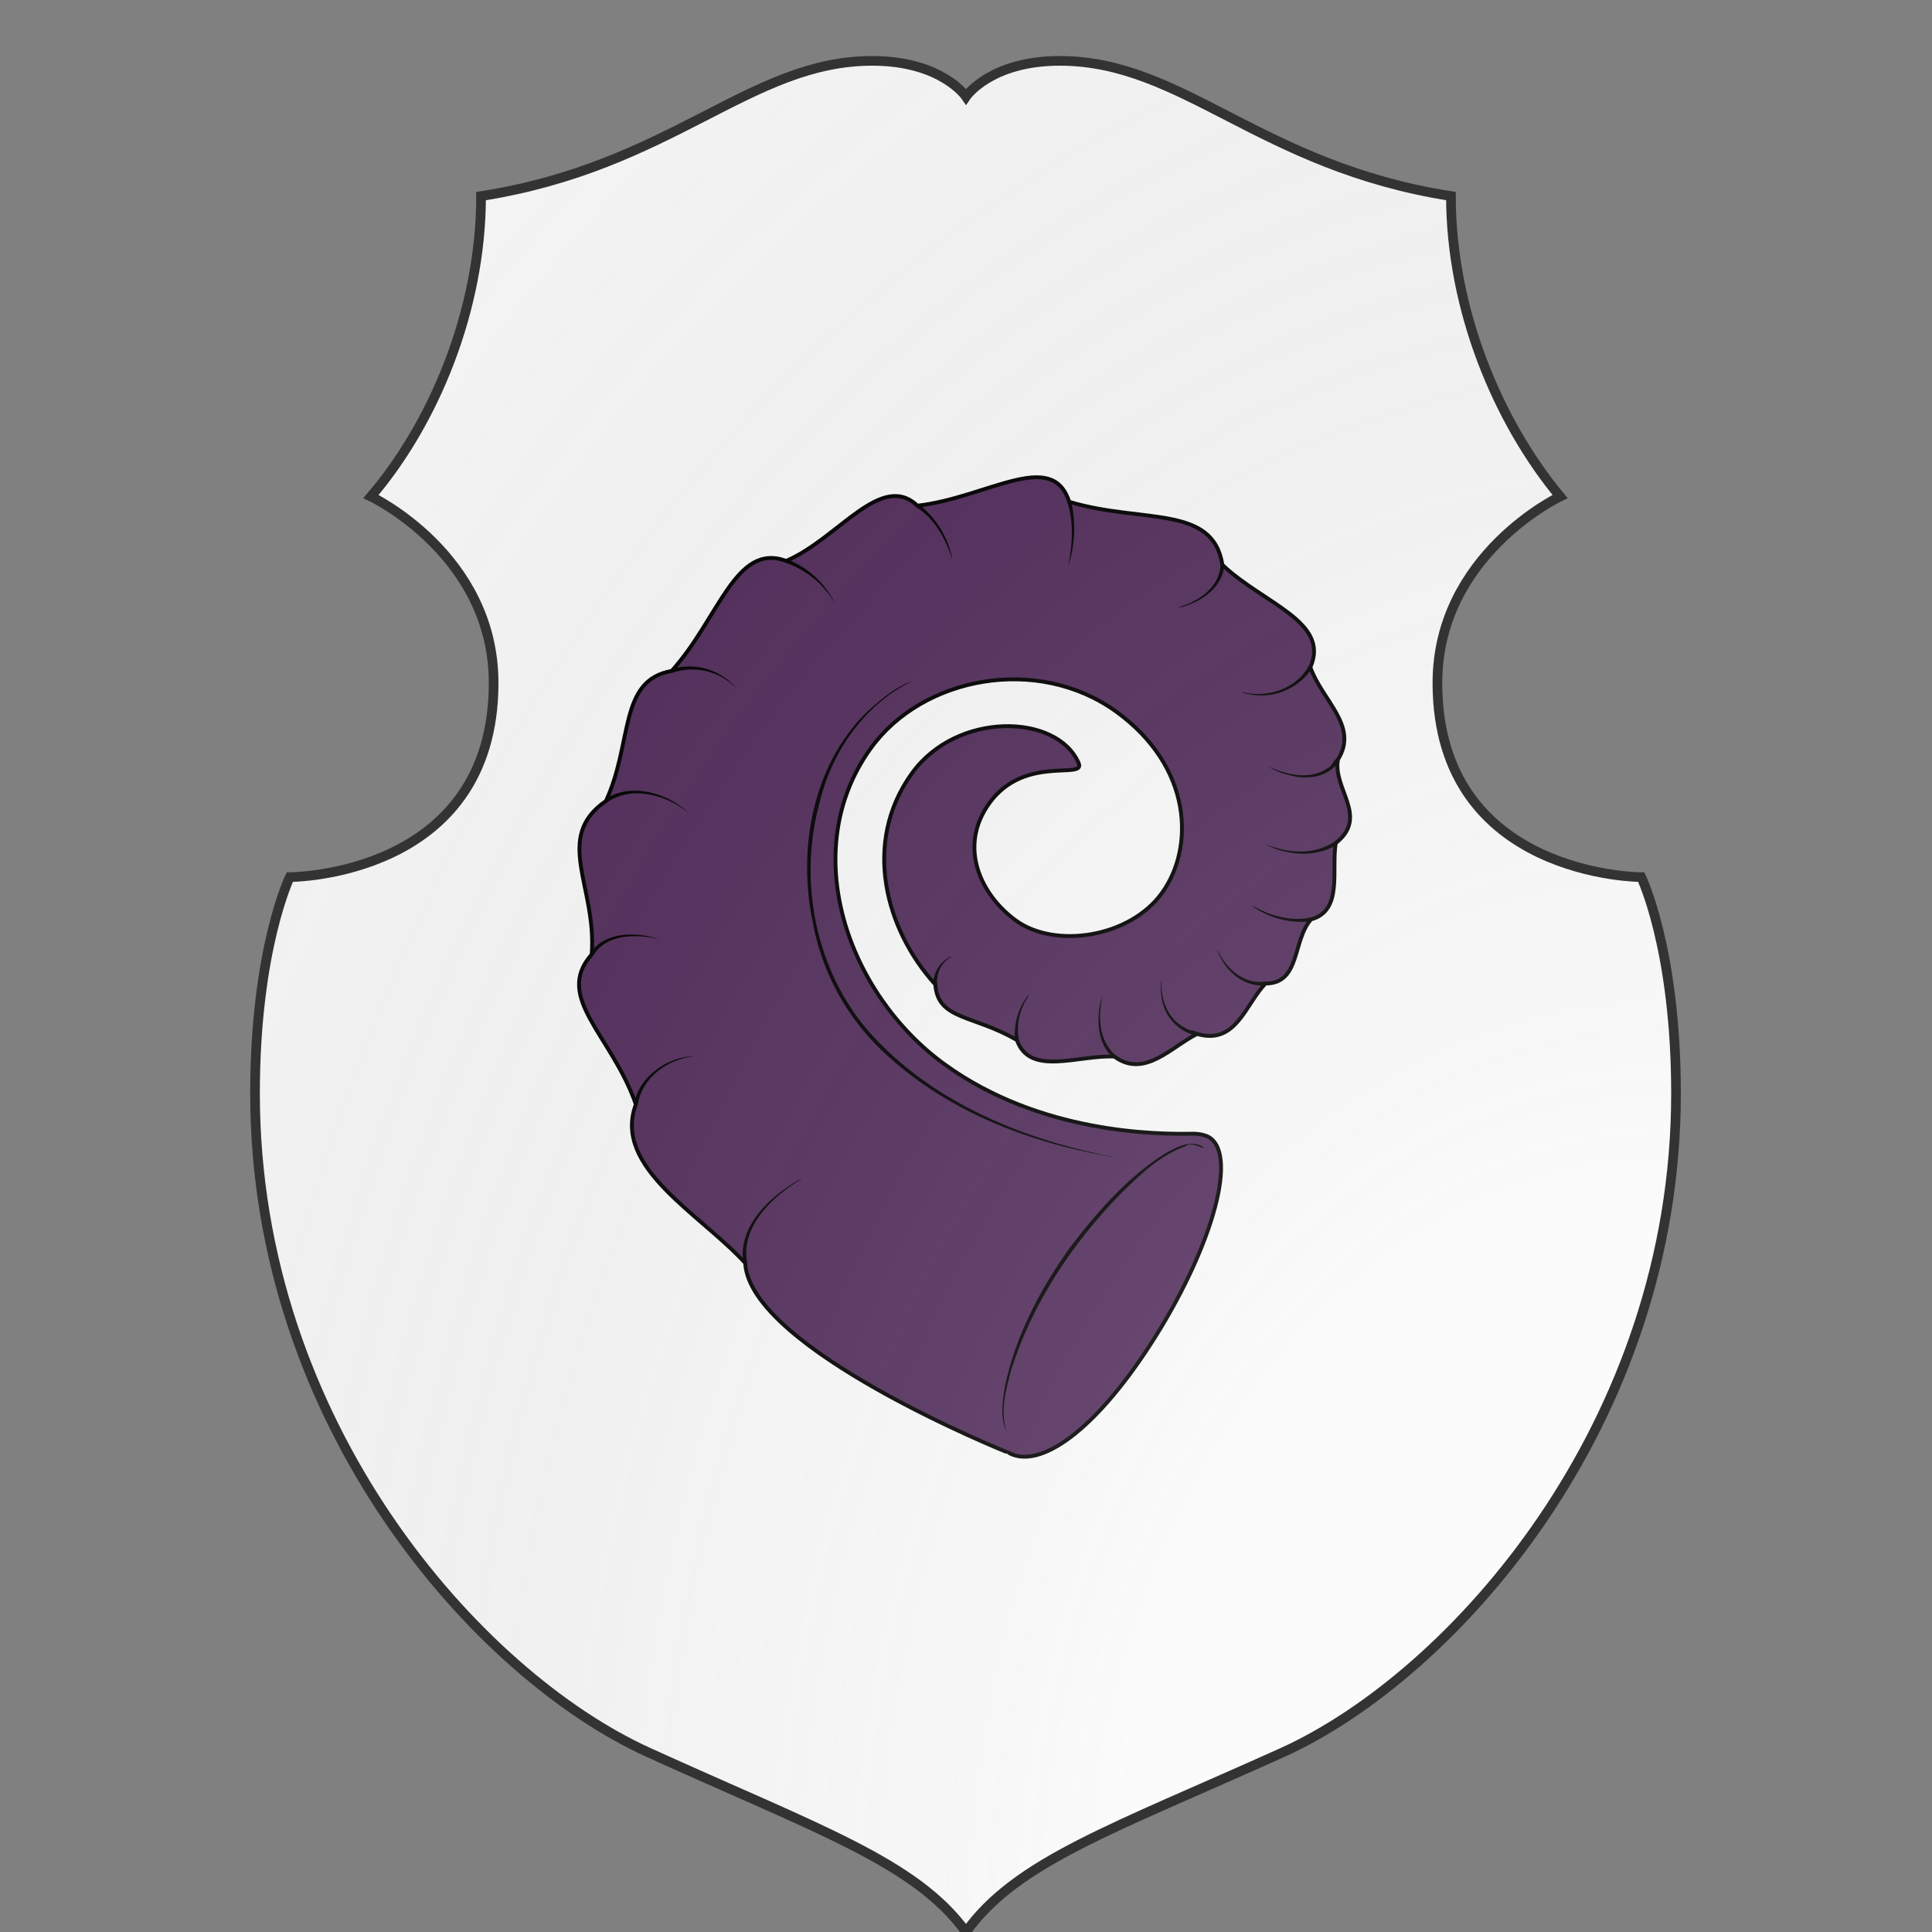 <svg id="coa961364155" width="500" height="500" viewBox="0 0 200 200" xmlns="http://www.w3.org/2000/svg" xmlns:x="http://www.w3.org/1999/xlink"><rect x="0" y="0" width="200" height="200" fill="#808080" stroke="none"/><defs><clipPath id="polish_coa961364155"><path d="m 90.3,6.3 c -12.7,0 -20.7,10.9 -40.5,14 0,11.8 -4.9,23.5 -11.4,31.1 0,0 12.7,6 12.7,19.3 C 51.1,90.8 30,90.8 30,90.8 c 0,0 -3.6,7.4 -3.6,22.4 0,34.3 23.1,60.2 40.7,68.2 17.6,8 27.7,11.4 32.9,18.6 5.2,-7.3 15.3,-10.7 32.8,-18.6 17.6,-8 40.7,-33.9 40.7,-68.2 0,-15 -3.6,-22.4 -3.6,-22.4 0,0 -21.1,0 -21.1,-20.1 0,-13.3 12.7,-19.3 12.7,-19.3 C 155.1,43.7 150.2,32.1 150.2,20.3 130.4,17.2 122.5,6.3 109.7,6.3 102.5,6.3 100,10 100,10 c 0,0 -2.5,-3.7 -9.7,-3.7 z"/></clipPath><g id="ramsHorn_coa961364155" stroke-width=".314"><path d="M130.32 83.17c1.72-2.74-1.28-4.78-2.25-7.52 1.65-3.71-3.86-5.2-7.17-8.35-.77-4.95-6.58-3.35-12.49-5.14-1.39-4.35-6.66-.34-12.37.32-2.96-2.82-6.46 2.69-10.7 4.5-4.13-1.54-5.46 4.67-9.33 8.97-4.35.76-3.15 5.82-5.36 10.6-4.33 2.98-.73 6.98-1.16 12.51-3.12 3.49 1.64 6.58 3.6 12.22-1.92 5.13 5.22 8.9 8.91 12.93.38 7 21.45 15.48 21.48 15.47 2.48 1.37 6.93-1.68 11.56-8.84 4.73-7.3 7.25-15.28 4.8-16.87-.5-.3-1.28-.31-1.43-.3-2.84.05-12.34 0-20.13-5.64-7.9-5.71-12.1-17.39-6.03-25.79 4.21-5.82 13.57-7.61 20-2.97 6.24 4.53 6.37 11.12 3.72 14.78s-8.73 4.54-11.89 2.25c-2.86-2.07-4.76-6-2.17-9.58 2.89-3.99 7.89-1.85 7.27-3.27-1.76-4.04-9.92-4.23-13.58.83-4.09 5.65-2.16 12.77 1.9 17.23.2 2.9 3.1 2.45 6.65 4.53 1.06 2.98 4.94 1.21 7.94 1.34 2.46 1.81 4.64-.8 6.75-1.84 3.17.93 3.94-2.42 5.57-4.11 2.87 0 2.18-3.5 3.72-5.23 2.62-.71 1.64-4.02 2.01-6.22 2.74-2.15-.26-4.4.18-6.81z"/><g fill="#000" stroke="none"><path d="M97.34 101.51a2.47 2.47 0 011.19-2.15c.13-.13.42-.19.12-.02a2.3 2.3 0 00-1 2.14c-.04.07-.22.01-.31.03z"/><path d="M104 106.06a5.1 5.1 0 011.15-3.76c-.1.28-.38.63-.5.96a4.52 4.52 0 00-.34 2.76l-.31.04z"/><path d="M111.98 107.5c-1.34-1.27-1.4-3.34-.88-5-.08.61-.23 1.33-.16 2 .05 1.03.44 2.1 1.26 2.77l-.22.23z"/><path d="M118.8 105.69a3.67 3.67 0 01-2.81-2.88c-.14-.37-.13-1.76-.05-1.59-.1 1.51.54 3.2 2 3.85.27.28 1.17.08.86.62z"/><path d="M124.42 101.58c-1.54.15-2.96-.88-3.64-2.22-.15-.2-.5-1.17-.17-.45.66 1.34 2 2.5 3.57 2.38.32-.12.21.11.24.3z"/><path d="M128.15 96.36a6.97 6.97 0 01-4.93-1.33c.54.26 1.17.62 1.8.8 1 .32 2.06.44 3.09.21l.04.32z"/><path d="M130.22 90.12c-1.74 1.07-4 .87-5.77-.01.75.25 1.62.53 2.47.55 1.1.07 2.23-.19 3.14-.81l.16.27z"/><path d="M130.44 83.26c-.83 1.33-2.59 1.6-4 1.2a5.85 5.85 0 01-1.8-.72c1.48.67 3.4 1.15 4.85.12.41-.1.55-1.1.95-.6z"/><path d="M128.2 75.74a4.96 4.96 0 01-5.02 2.12c-.34-.02-1.23-.31-.36-.12 1.92.36 4.08-.38 5.08-2.12.05-.15.22.1.3.12z"/><path d="M121.06 67.31c-.15 1.85-1.9 3.03-3.56 3.45-.62.11.8-.28.93-.43 1.2-.57 2.29-1.65 2.32-3.05l.31.03z"/><path d="M108.57 62.11a9.92 9.92 0 01-.24 5.3c.33-1.71.49-3.53-.07-5.21l.3-.09z"/><path d="M96.13 62.35a7.36 7.36 0 012.76 4.55c-.52-1.67-1.42-3.35-2.94-4.3l.18-.25z"/><path d="M85.4 66.84a7.3 7.3 0 013.94 3.65 7.4 7.4 0 00-4.05-3.36l.1-.3z"/><path d="M75.97 75.8a5.06 5.06 0 015.4 1.66 4.98 4.98 0 00-4.8-1.5c-.35.05-.57.31-.6-.17z"/><path d="M70.57 86.41c2.17-1.43 5.14-.48 6.87 1.13-1.83-1.46-4.63-2.32-6.71-.86l-.16-.27z"/><path d="M69.36 98.98c1.18-1.84 3.83-1.77 5.62-1.17-1.81-.42-4.28-.47-5.36 1.34l-.26-.17z"/><path d="M72.93 111.24c.45-2.3 2.82-3.9 5.03-3.89-2.19.17-4.37 1.7-4.72 3.97l-.31-.08z"/><path d="M81.85 124.23c-.42-2.76 1.74-5.03 3.89-6.4.67-.45 1.38-.76.26-.1-2.1 1.4-4.28 3.63-3.86 6.36.1.18-.21.09-.3.14z"/><path d="M111.94 115.55c-6.7-1.1-13.38-3.67-18.43-8.32a19.23 19.23 0 01-5.95-10.54c-1.32-6.03-.15-13 4.4-17.43 1.08-.97 2.35-2.04 3.67-2.49-3.88 1.88-6.55 5.73-7.55 9.86-1.86 6.74-.22 14.46 4.73 19.5 4.97 5.14 11.87 7.96 18.78 9.35-.04.14.38-.06.35.07z"/><path d="M103.53 138.32c-.83-1.19-.56-2.75-.35-4.09.86-4.08 2.85-7.86 5.26-11.24 2.2-2.88 4.63-5.69 7.71-7.66.9-.5 2.04-1.18 3.06-.65.71.58-.89-.51-1.28 0-2.1.72-3.74 2.33-5.3 3.86-3.97 4.07-7.23 8.95-8.95 14.4-.42 1.58-.9 3.3-.4 4.9.05.17.17.34.25.48z"/></g></g><radialGradient id="backlight" cx="100%" cy="100%" r="150%"><stop stop-color="#fff" stop-opacity=".3" offset="0"/><stop stop-color="#fff" stop-opacity=".15" offset=".25"/><stop stop-color="#000" stop-opacity="0" offset="1"/></radialGradient></defs><g clip-path="url(#polish_coa961364155)"><rect x="0" y="0" width="200" height="200" fill="#fafafa"/><g fill="#522d5b" stroke="#000"><use x:href="#ramsHorn_coa961364155" transform="translate(-27 -27) scale(1.27)"/></g></g><path d="m 90.3,6.3 c -12.7,0 -20.7,10.9 -40.5,14 0,11.8 -4.9,23.5 -11.4,31.1 0,0 12.7,6 12.7,19.3 C 51.1,90.8 30,90.8 30,90.8 c 0,0 -3.6,7.4 -3.6,22.4 0,34.3 23.1,60.2 40.7,68.2 17.6,8 27.7,11.4 32.9,18.6 5.2,-7.3 15.3,-10.7 32.8,-18.6 17.6,-8 40.7,-33.9 40.7,-68.2 0,-15 -3.6,-22.4 -3.6,-22.4 0,0 -21.1,0 -21.1,-20.1 0,-13.3 12.7,-19.3 12.7,-19.3 C 155.1,43.7 150.2,32.1 150.2,20.3 130.4,17.2 122.5,6.3 109.7,6.3 102.5,6.3 100,10 100,10 c 0,0 -2.5,-3.7 -9.7,-3.7 z" fill="url(#backlight)" stroke="#333"/></svg>